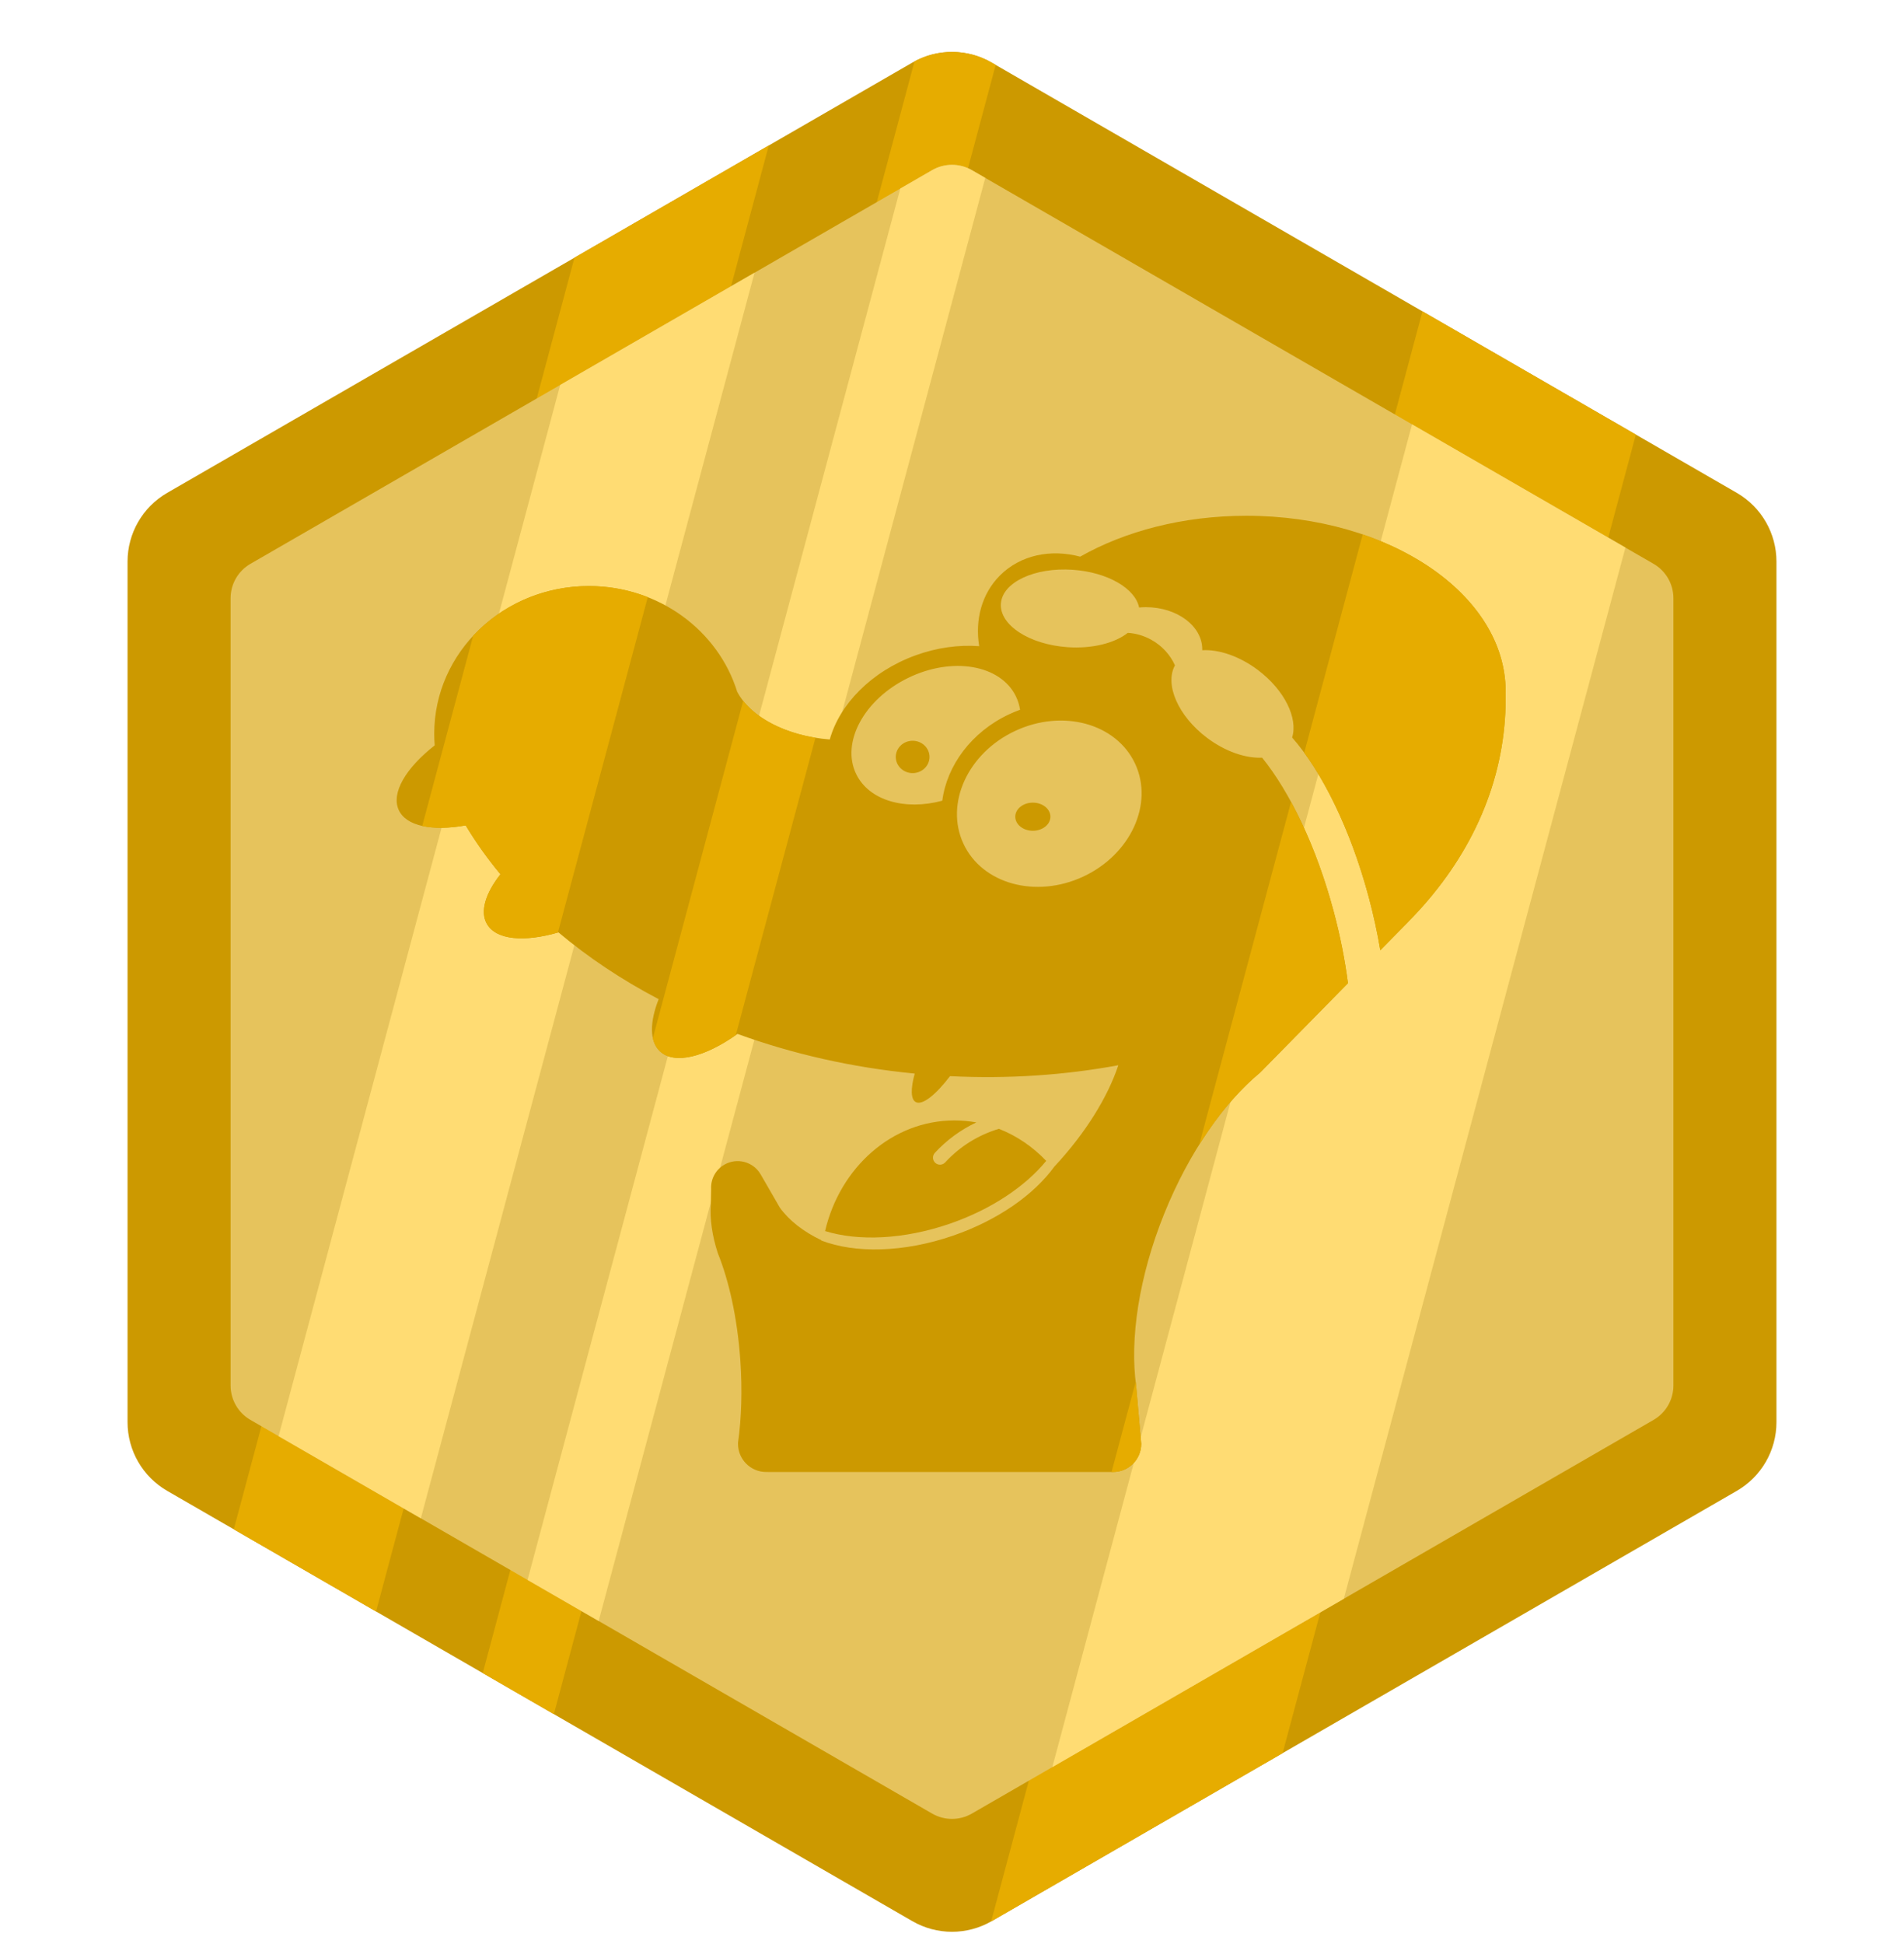 <svg width="96" height="98" viewBox="0 0 96 98" fill="none" xmlns="http://www.w3.org/2000/svg">
<path d="M46 3.155C47.238 2.44 48.762 2.44 50 3.155L87.569 24.845C88.807 25.56 89.569 26.88 89.569 28.309V71.691C89.569 73.12 88.807 74.44 87.569 75.155L50 96.845C48.762 97.56 47.238 97.56 46 96.845L8.431 75.155C7.193 74.44 6.431 73.12 6.431 71.691L6.431 28.309C6.431 26.88 7.193 25.56 8.431 24.845L46 3.155Z" fill="#CC9900"/>
<path fill-rule="evenodd" clip-rule="evenodd" d="M46.11 3.093C47.327 2.441 48.799 2.461 50 3.155L50.203 3.272L27.926 86.41L24.34 84.34L46.11 3.093ZM28.964 12.99L38.762 7.333L18.961 81.234L11.788 77.093L28.964 12.99ZM49.973 96.861L71.721 15.695L82.48 21.907L64.67 88.376L50 96.845C49.991 96.85 49.982 96.856 49.973 96.861Z" fill="#E6AC00"/>
<path d="M47 8.577C47.619 8.22 48.381 8.22 49 8.577L83.373 28.423C83.992 28.78 84.373 29.44 84.373 30.155V69.845C84.373 70.56 83.992 71.22 83.373 71.577L49 91.423C48.381 91.78 47.619 91.78 47 91.423L12.627 71.577C12.008 71.22 11.627 70.56 11.627 69.845L11.627 30.155C11.627 29.44 12.008 28.78 12.627 28.423L47 8.577Z" fill="#E6C35C"/>
<path fill-rule="evenodd" clip-rule="evenodd" d="M45.392 9.506L47 8.577C47.619 8.22 48.381 8.22 49 8.577L49.677 8.968L30.185 81.714L26.599 79.644L45.392 9.506ZM28.245 19.405L38.043 13.748L21.219 76.538L14.046 72.397L28.245 19.405ZM53.058 89.08L71.195 21.392L81.954 27.603L67.755 80.595L53.058 89.08Z" fill="#FFDC73"/>
<g clip-path="url(#clip0_404_16058)">
<path fill-rule="evenodd" clip-rule="evenodd" d="M75.913 35.009C75.914 34.959 75.915 34.91 75.915 34.861C75.915 29.967 70.063 26 62.843 26C59.654 26 56.731 26.774 54.462 28.061C52.988 27.668 51.459 27.969 50.42 29.007C49.493 29.934 49.154 31.253 49.371 32.574C48.351 32.497 47.247 32.641 46.157 33.038C43.925 33.85 42.329 35.509 41.837 37.278C39.643 37.104 37.84 36.147 37.169 34.87C36.213 31.791 33.227 29.544 29.691 29.544C25.385 29.544 21.894 32.877 21.894 36.987C21.894 37.185 21.902 37.38 21.918 37.574C20.465 38.711 19.705 39.977 20.107 40.839C20.487 41.655 21.812 41.906 23.48 41.608C23.99 42.458 24.577 43.281 25.233 44.072C24.479 45.031 24.19 45.951 24.552 46.579C25.018 47.386 26.441 47.502 28.157 47.001C29.651 48.259 31.348 49.392 33.21 50.368C32.755 51.521 32.742 52.5 33.278 53C34.01 53.682 35.566 53.279 37.184 52.119C39.94 53.122 42.947 53.813 46.12 54.119C45.914 54.87 45.915 55.412 46.169 55.553C46.501 55.736 47.176 55.198 47.9 54.249C50.846 54.395 53.7 54.196 56.386 53.698C55.862 55.28 54.748 57.106 53.169 58.8L53.154 58.816C52.142 60.213 50.32 61.509 48.05 62.291C45.552 63.151 43.098 63.186 41.408 62.534V62.516C40.503 62.089 39.777 61.514 39.319 60.875L38.352 59.2C37.982 58.56 37.163 58.34 36.522 58.71C36.072 58.97 35.83 59.451 35.854 59.936L35.84 60.721C35.786 61.438 35.904 62.286 36.192 63.172C36.76 64.57 37.18 66.465 37.327 68.569C37.432 70.078 37.384 71.499 37.212 72.722C37.212 72.743 37.211 72.764 37.211 72.785C37.211 73.568 37.846 74.203 38.629 74.203C38.656 74.203 38.682 74.202 38.709 74.2L38.711 74.203H41.266H53.316H56.116H56.123C56.907 74.203 57.541 73.568 57.541 72.785V72.784L57.286 69.869C56.957 67.514 57.415 64.365 58.709 61.162C59.957 58.074 61.728 55.562 63.532 54.072L67.963 49.563C67.815 48.407 67.576 47.185 67.241 45.935C66.371 42.687 65.037 39.925 63.636 38.194C62.809 38.233 61.781 37.889 60.856 37.192C59.397 36.092 58.713 34.507 59.241 33.54C59.008 33.019 58.6 32.557 58.048 32.251C57.669 32.041 57.264 31.927 56.864 31.902C56.21 32.417 55.081 32.712 53.822 32.624C51.893 32.489 50.39 31.506 50.465 30.429C50.541 29.352 52.166 28.588 54.094 28.723C55.846 28.845 57.246 29.667 57.433 30.624C57.547 30.613 57.664 30.608 57.782 30.608C59.348 30.608 60.618 31.56 60.618 32.734L60.617 32.757L60.617 32.778C61.45 32.728 62.491 33.072 63.428 33.778C64.767 34.787 65.453 36.204 65.15 37.178C66.644 38.879 68.089 41.779 69.013 45.226C69.257 46.138 69.451 47.035 69.595 47.902L71.008 46.465L71.006 46.463C73.841 43.596 75.609 40.098 75.879 36.237C75.907 35.826 75.919 35.416 75.913 35.009ZM50.364 56.904C51.263 57.254 52.074 57.81 52.751 58.519C51.706 59.798 49.987 60.965 47.882 61.69C45.556 62.49 43.27 62.576 41.601 62.058C42.35 58.85 44.986 56.481 48.122 56.481C48.498 56.481 48.868 56.515 49.227 56.581C48.448 56.947 47.735 57.464 47.134 58.117C47.002 58.261 47.011 58.485 47.155 58.618C47.299 58.75 47.523 58.741 47.656 58.597C48.402 57.786 49.341 57.209 50.364 56.904ZM51.432 35.779C51.396 35.545 51.326 35.317 51.22 35.099C50.442 33.504 48.009 33.09 45.787 34.174C43.564 35.258 42.393 37.43 43.171 39.025C43.822 40.361 45.634 40.869 47.511 40.363C47.74 38.595 48.976 36.895 50.89 36.003C51.069 35.919 51.25 35.844 51.432 35.779ZM57.232 38.497C58.178 40.526 57.008 43.074 54.618 44.189C52.228 45.303 49.523 44.562 48.577 42.533C47.631 40.504 48.802 37.956 51.192 36.842C53.582 35.727 56.286 36.468 57.232 38.497ZM46.015 38.972C46.485 38.972 46.866 38.607 46.866 38.157C46.866 37.707 46.485 37.342 46.015 37.342C45.545 37.342 45.165 37.707 45.165 38.157C45.165 38.607 45.545 38.972 46.015 38.972ZM52.076 41.879C52.565 41.879 52.962 41.561 52.962 41.17C52.962 40.778 52.565 40.461 52.076 40.461C51.587 40.461 51.19 40.778 51.19 41.17C51.19 41.561 51.587 41.879 52.076 41.879Z" fill="#CC9900"/>
</g>
<path fill-rule="evenodd" clip-rule="evenodd" d="M37.472 35.332C38.191 36.241 39.515 36.928 41.115 37.191L37.099 52.179C35.511 53.293 33.997 53.67 33.278 53C33.095 52.829 32.976 52.602 32.917 52.331L37.472 35.332ZM23.858 32.048C25.286 30.512 27.37 29.544 29.691 29.544C30.743 29.544 31.746 29.743 32.661 30.103L28.131 47.008C26.427 47.501 25.016 47.382 24.552 46.579C24.19 45.951 24.479 45.031 25.233 44.072C24.577 43.281 23.99 42.458 23.48 41.608C22.636 41.759 21.879 41.769 21.289 41.636L23.858 32.048ZM56.044 74.203H56.116H56.123C56.907 74.203 57.541 73.568 57.541 72.785V72.784L57.286 69.869C57.277 69.802 57.268 69.734 57.26 69.665L56.044 74.203ZM60.467 57.697C61.409 56.193 62.465 54.954 63.532 54.072L67.963 49.563C67.815 48.407 67.576 47.185 67.241 45.935C66.682 43.849 65.932 41.963 65.096 40.422L60.467 57.697ZM65.76 37.943L68.708 26.94C72.982 28.397 75.915 31.397 75.915 34.861C75.915 34.91 75.914 34.959 75.913 35.009C75.919 35.416 75.907 35.826 75.879 36.237C75.609 40.098 73.841 43.596 71.006 46.463L71.008 46.465L69.595 47.902C69.451 47.035 69.257 46.138 69.013 45.226C68.216 42.251 67.03 39.684 65.76 37.943Z" fill="#E6AC00"/>
<defs>
<clipPath id="clip0_404_16058">
<rect width="56" height="48.203" fill="white" transform="translate(20 26)"/>
</clipPath>
</defs>
</svg>
